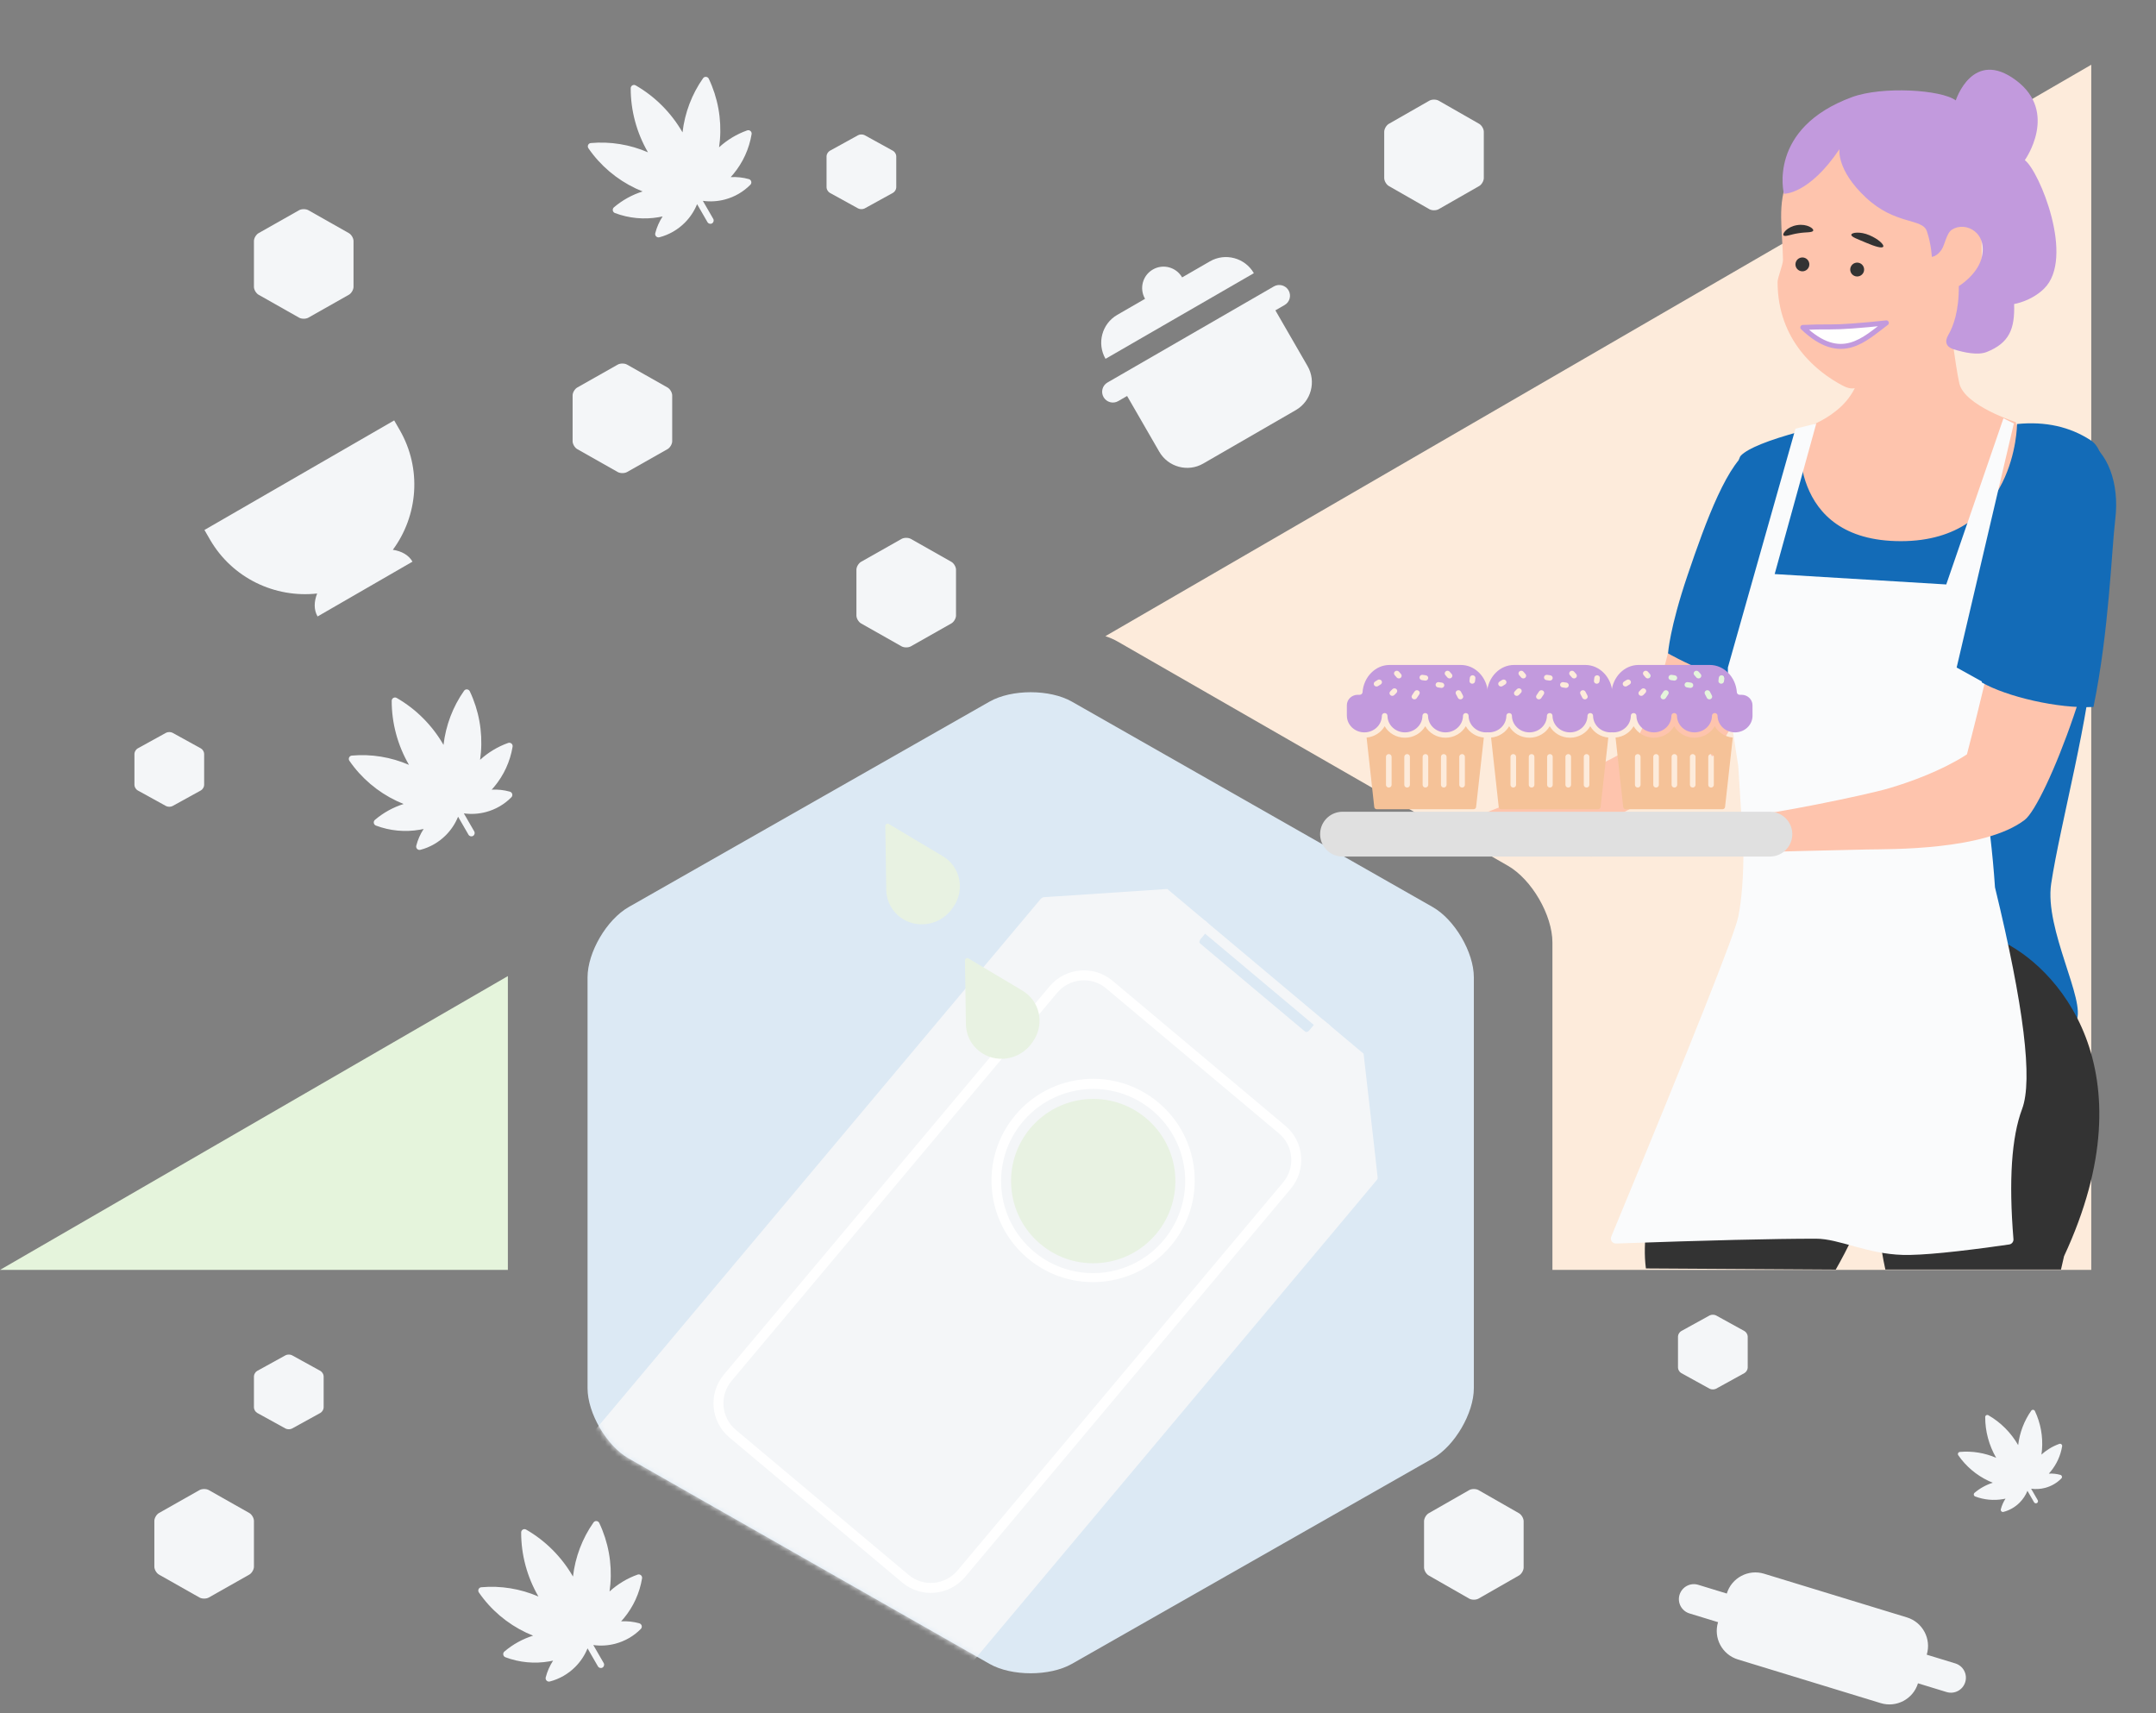 <?xml version="1.0" encoding="UTF-8"?>
<svg width="433px" height="344px" viewBox="0 0 433 344" version="1.1" xmlns="http://www.w3.org/2000/svg" xmlns:xlink="http://www.w3.org/1999/xlink">
    <rect x="0" y="0" width="433" height="344" fill="#808080" stroke="none"/>
    <!-- Generator: Sketch 55.1 (78136) - https://sketchapp.com -->
    <title>Artboard</title>
    <desc>Created with Sketch.</desc>
    <defs>
        <path d="M97.269,1.889 L169.731,43.135 C174.154,45.652 178,52.214 178,57.254 L178,115.317 L178,139.746 C178,144.78 174.159,151.345 169.731,153.865 L97.269,195.111 C92.846,197.628 85.159,197.631 80.731,195.111 L8.269,153.865 C3.846,151.348 3.41770987e-13,144.786 3.41770987e-13,139.746 L3.41770987e-13,115.317 L3.41770987e-13,57.254 C3.41770987e-13,52.22 3.841,45.655 8.269,43.135 L80.731,1.889 C85.154,-0.628 92.841,-0.631 97.269,1.889 Z" id="path-1"></path>
    </defs>
    <g id="Artboard" stroke="none" stroke-width="1" fill="none" fill-rule="evenodd">
        <g id="Group-3" transform="translate(0, 9)">
            <g id="Group" transform="translate(118, 130)">
                <mask id="mask-2" fill="white">
                    <use xlink:href="#path-1"></use>
                </mask>
                <use id="Shape-Copy-3" fill="#DCE9F4" xlink:href="#path-1"></use>
                <g id="Group-16-Copy" mask="url(#mask-2)">
                    <g transform="translate(70, 135) rotate(-50) translate(-70, -135) translate(-33, 91)">
                        <g id="tray_bad-copy">
                            <g id="tray-copy-2" transform="translate(103, 44) rotate(-270) translate(-103, -44) translate(59, -59)">
                                <g id="Group-2" transform="translate(0, 0)">
                                    <path d="M88,46.615 L88,196.76 C88,201.311 84.33,205 79.803,205 L72.958,205 C72.488,205 72.318,204.951 72.146,204.858 C71.974,204.766 71.84,204.631 71.748,204.458 C71.656,204.285 71.607,204.114 71.607,203.642 L71.607,201.114 C71.491,200.62 71.423,200.552 71.337,200.506 C71.252,200.46 71.166,200.435 70.931,200.435 L16.972,200.435 C16.681,200.435 16.445,200.672 16.445,200.965 C16.445,200.965 16.447,201.956 16.45,203.939 C16.451,204.524 15.98,205 15.398,205 C15.398,205 13.007,205 8.226,205 C3.683,205 3.97903932e-13,201.298 3.97903932e-13,196.731 L3.97903932e-13,17.786 C0.111,17.351 0.142,17.313 0.242,17.217 L18.191,0 L28.427,0 C28.897,0 29.067,0.049 29.239,0.142 C29.41,0.234 29.545,0.369 29.637,0.542 C29.729,0.715 29.778,0.886 29.778,1.358 L29.778,3.471 C29.894,3.965 29.961,4.033 30.047,4.079 C30.133,4.125 30.218,4.15 30.453,4.15 L57.606,4.15 C57.841,4.15 57.926,4.125 58.012,4.079 C58.257,3.792 58.281,3.707 58.281,3.471 L58.281,1.358 C58.281,0.886 58.33,0.715 58.422,0.542 C58.514,0.369 58.649,0.234 58.82,0.142 C58.992,0.049 59.162,0 59.632,0 L69.652,0 C81.592,11.313 87.627,17.046 87.755,17.197 C87.948,17.423 87.969,17.471 87.982,17.525 C87.99,17.561 87.996,21.607 88,29.664 L88,46.615 Z" id="Rectangle" fill="#F4F6F8"></path>
                                    <path d="M14.5,204.5 L73.5,204.5" id="Line-19" stroke="#C6C6C6" stroke-width="2" stroke-linecap="square"></path>
                                    <path d="M29,1 L60,1" id="Line-19-Copy" stroke="#F4F6F8" stroke-width="2" stroke-linecap="square"></path>
                                    <path d="M74.88,131.899 L74.88,30.194 C74.88,25.771 71.316,22.189 66.922,22.189 L21.605,22.189 C17.211,22.189 13.647,25.771 13.647,30.194 L13.647,131.899 C13.647,136.322 17.211,139.904 21.605,139.904 L66.922,139.904 C71.316,139.904 74.88,136.322 74.88,131.899 Z" id="Rectangle-13" stroke="#FFFFFF" stroke-width="2" fill="#F4F6F8"></path>
                                </g>
                                <path d="M44.48,73 C54.685,73 62.96,64.718 62.96,54.5 C62.96,44.282 54.685,36 44.48,36 C34.275,36 26,44.282 26,54.5 C26,64.718 34.275,73 44.48,73 Z M44.4,74.84 C33.133,74.84 24,65.698 24,54.42 C24,43.142 33.133,34 44.4,34 C55.667,34 64.8,43.142 64.8,54.42 C64.8,65.698 55.667,74.84 44.4,74.84 Z" id="Oval-7" fill="#FFFFFF" fill-rule="nonzero"></path>
                                <path d="M44.5,71 C53.612,71 61,63.613 61,54.5 C61,45.387 53.612,38 44.5,38 C35.388,38 28,45.387 28,54.5 C28,63.613 35.388,71 44.5,71 Z" id="Oval-7" fill="#E8F2E2" fill-rule="nonzero"></path>
                            </g>
                        </g>
                        <g id="ic_home" transform="translate(28.5, 44) rotate(-270) translate(-28.5, -44) translate(11.5, 29.5)">
                            <path d="M11.354,13.904 L11.354,18.875 C11.354,19.139 11.391,19.376 11.467,19.585 C11.542,19.794 11.669,19.959 11.849,20.08 C12.028,20.201 12.291,20.262 12.639,20.262 C12.905,20.262 13.137,20.223 13.334,20.146 C13.53,20.069 13.721,19.992 13.907,19.915 C14.115,19.827 14.295,19.791 14.445,19.808 C14.596,19.824 14.682,19.926 14.706,20.113 C14.74,20.29 14.691,20.455 14.558,20.609 C14.425,20.763 14.245,20.895 14.02,21.005 C13.794,21.115 13.533,21.203 13.238,21.269 C12.943,21.335 12.65,21.368 12.361,21.368 C12.014,21.368 11.698,21.333 11.414,21.261 C11.131,21.19 10.885,21.066 10.676,20.89 C10.468,20.713 10.306,20.482 10.19,20.196 C10.074,19.91 10.016,19.557 10.016,19.139 L10.016,13.904 L9.235,13.904 C8.968,13.904 8.801,13.852 8.731,13.747 C8.662,13.643 8.627,13.492 8.627,13.293 C8.627,13.04 8.688,12.878 8.809,12.806 C8.931,12.735 9.096,12.699 9.304,12.699 L10.016,12.699 L10.016,11.741 C10.016,11.411 10.048,11.152 10.112,10.965 C10.176,10.778 10.375,10.684 10.711,10.684 C11,10.684 11.18,10.737 11.249,10.841 C11.319,10.946 11.354,11.114 11.354,11.345 L11.354,12.699 L13.507,12.699 C13.878,12.699 14.147,12.732 14.315,12.798 C14.483,12.864 14.572,13.024 14.584,13.277 C14.584,13.53 14.494,13.698 14.315,13.78 C14.135,13.863 13.855,13.904 13.473,13.904 L11.354,13.904 Z" id="Type-something-Copy-18" fill="#C6C6C6"></path>
                            <path d="M10.688,4.85 C11.214,4.552 12.129,4.552 12.655,4.85 L21.274,9.73 C21.8,10.028 22.257,10.804 22.257,11.401 L22.257,21.161 C22.257,21.756 21.8,22.533 21.274,22.831 L12.655,27.711 C12.129,28.009 11.215,28.01 10.688,27.711 L2.069,22.831 C1.543,22.534 1.086,21.757 1.086,21.161 L1.086,11.401 C1.086,10.805 1.543,10.028 2.069,9.73 L10.688,4.85 L10.688,4.85 Z M10.145,3.928 L1.526,8.808 C0.664,9.296 0,10.425 0,11.401 L1.02880853e-14,21.161 C1.02880853e-14,22.138 0.665,23.266 1.526,23.754 L10.145,28.634 C11.008,29.122 12.336,29.122 13.198,28.634 L21.817,23.754 C22.68,23.265 23.343,22.137 23.343,21.161 L23.343,11.401 C23.343,10.424 22.679,9.296 21.817,8.808 L13.198,3.928 C12.335,3.439 11.007,3.44 10.145,3.928 L10.145,3.928 Z" id="Shape-Copy" stroke="#C6C6C6" stroke-width="0.5" fill="#C6C6C6" fill-rule="nonzero"></path>
                            <path d="M25.747,0.85 C26.09,0.654 26.686,0.654 27.029,0.85 L32.65,4.071 C32.993,4.268 33.292,4.78 33.292,5.174 L33.292,11.616 C33.292,12.009 32.994,12.521 32.65,12.718 L27.029,15.939 C26.686,16.136 26.09,16.136 25.747,15.939 L20.126,12.718 C19.783,12.522 19.484,12.009 19.484,11.616 L19.484,5.174 C19.484,4.781 19.782,4.268 20.126,4.071 L25.747,0.85 L25.747,0.85 Z M25.393,0.242 L19.772,3.463 C19.209,3.785 18.776,4.53 18.776,5.174 L18.776,11.616 C18.776,12.26 19.21,13.005 19.772,13.327 L25.393,16.548 C25.955,16.87 26.821,16.87 27.384,16.548 L33.004,13.327 C33.567,13.005 34,12.26 34,11.616 L34,5.174 C34,4.529 33.567,3.785 33.004,3.463 L27.384,0.242 C26.821,-0.081 25.955,-0.08 25.393,0.242 L25.393,0.242 Z" id="Shape-Copy-12" stroke="#C6C6C6" stroke-width="0.5" fill="#C6C6C6" fill-rule="nonzero"></path>
                        </g>
                    </g>
                </g>
            </g>
            <polyline id="Path-10" fill="#E5F4DC" points="102 246 102 187 0 246"></polyline>
            <path d="M311.781,246 L311.781,180.256 C311.781,174.755 307.622,167.593 302.839,164.846 L224.476,119.831 C223.727,119.401 222.893,119.038 222,118.743 L420,4 L420,246 L311.781,246 Z" id="Combined-Shape" fill="#FDEBDB"></path>
            <g id="Group-40" transform="translate(355.5, 135) scale(-1, 1) translate(-355.5, -135) translate(269, 5)">
                <path d="M37.167,70.755 C37.167,70.755 47.459,67.485 48.497,62.988 C49.338,59.34 50.681,48 50.681,48 L68.636,48 C68.636,48 67.951,58.132 68.636,61.413 C70.346,69.571 80.546,72.256 80.546,72.256 L82,97.742 L55.538,120 L30,94.263 L37.167,70.755 Z" id="Fill-20" fill="#FEC4AD"></path>
                <path d="M65.437,63.412 C69.244,63.412 69.445,64.735 71.958,63.412 C77.044,60.735 85,54.459 85,42.596 C85,41.795 83.903,39.088 83.913,38.214 C83.981,32.293 85.197,26.838 82.826,21.78 C77.808,11.072 67.099,5 59.633,5 C48.121,5 44,18.843 44,36.567 C44,54.292 53.925,63.412 65.437,63.412 Z" id="Oval" fill="#FEC4AD"></path>
                <path d="M72.572,15.952 C72.572,15.952 73.236,20.097 67.255,25.682 C61.275,31.263 55.908,29.753 55.009,32.449 C54.107,35.145 54.025,37.57 54.025,37.57 C54.025,37.57 53.022,37.557 52.051,36.11 C51.411,35.156 51.085,32.834 49.997,32.123 C47.268,30.338 42.573,32.731 44.081,37.984 C45.017,41.262 48.602,43.455 48.602,43.455 C48.565,48.467 49.705,51.539 50.718,53.273 C51.518,54.641 51.128,55.674 49.612,56.149 C47.56,56.792 44.763,57.395 42.966,56.669 C38.471,54.853 37.329,52.07 37.495,47.047 C37.495,47.047 34.107,46.533 31.482,43.961 C25.216,37.818 32.442,20.318 35.345,18.157 C35.345,18.157 28.495,8.572 37.102,2.131 C45.838,-4.399 49.213,6.161 49.213,6.161 C52.107,3.997 64.001,3.27 70.059,5.502 C87.123,11.788 83.724,24.912 83.724,24.912 C83.724,24.912 78.723,25.104 72.572,15.952 Z" id="Fill-38" fill="#C29ADD"></path>
                <g id="Group-37" transform="translate(62, 28)">
                    <path d="M12.02,22.603 C9.948,23.378 6.342,24.403 1.202,25.68 C6.402,27.208 12.535,30.397 17.283,20.799 C15.422,21.385 13.668,21.986 12.02,22.603 Z" id="Fill-2783" stroke="#C29ADD" fill="#FFFFFE" stroke-linecap="round" stroke-linejoin="round" transform="translate(9.242, 24.118) rotate(20) translate(-9.242, -24.118) "></path>
                    <g id="Group-38" transform="translate(11.521, 7.986) rotate(5) translate(-11.521, -7.986) translate(1.021, 0.986)" fill="#333333">
                        <path d="M18.143,8.462 C18.73,8.959 18.804,9.838 18.305,10.424 C17.807,11.011 16.927,11.086 16.34,10.589 C15.753,10.092 15.679,9.213 16.178,8.627 C16.676,8.04 17.556,7.965 18.143,8.462" id="Fill-2787" transform="translate(17.242, 9.525) rotate(20) translate(-17.242, -9.525) "></path>
                        <path d="M7.275,10.455 C7.861,10.952 7.933,11.831 7.435,12.417 C6.936,13.003 6.056,13.076 5.469,12.582 C4.883,12.085 4.811,11.206 5.309,10.617 C5.808,10.031 6.686,9.958 7.275,10.455" id="Fill-2788" transform="translate(6.372, 11.517) rotate(20) translate(-6.372, -11.517) "></path>
                        <path d="M20.538,2.369 C20.398,2.814 19.092,2.8 17.655,3.236 C16.207,3.626 15.107,4.333 14.751,4.028 C14.383,3.771 15.238,2.209 17.202,1.651 C19.163,1.083 20.714,1.956 20.538,2.369" id="Fill-2789" transform="translate(17.61, 2.783) rotate(20) translate(-17.61, -2.783) "></path>
                        <path d="M1.461,8.35 C1.113,8.09 1.662,6.594 3.001,5.102 C4.354,3.573 6.086,3.063 6.266,3.488 C6.461,3.903 5.406,4.872 4.217,6.215 C3.013,7.554 1.841,8.635 1.461,8.35" id="Fill-2790" transform="translate(3.824, 5.87) rotate(20) translate(-3.824, -5.87) "></path>
                    </g>
                </g>
                <path d="M100.012,197.485 C105.375,202.516 118.212,210.031 123.421,219.266 L93.111,242.393 C85.665,239.201 64.111,228.682 56.554,211.075 L47.358,189.646 L67.064,181.786 L100.012,197.485 Z" id="Fill-23" fill="#333333" transform="translate(85.389, 212.09) rotate(37) translate(-85.389, -212.09) "></path>
                <path d="M106.973,117 C108.349,122.781 110.991,129.965 113.009,133.995 C113.23,134.437 103.489,136.085 103.718,136.486 C103.951,136.893 114.609,136.209 115.664,136.858 C117.117,137.75 119.259,138.842 121.845,140.051 C123.4,140.778 121.427,146.518 123.25,147.312 C125.196,148.16 130.954,144.065 133.08,144.947 C147.264,150.833 164,157 164,157 L135.97,157 C135.97,157 125.317,154.34 114.569,148.394 C113.862,148.003 115.765,137.949 114.569,137.569 C110.911,136.405 100.587,138.11 99.378,136.486 C97.981,134.61 98.899,139.376 97.579,137.326 C91.707,128.209 87,118.529 87,118.529 L106.973,117 Z" id="Fill-25" fill="#FEC4AD"></path>
                <path d="M89.963,76 C94.883,78.21 99.428,90.762 103.061,101.458 C106.694,112.153 107,117.201 107,117.201 C107,117.201 94.287,124.541 87.544,122.705 C87.544,122.705 81.139,99.473 85.55,87.736 L89.963,76 Z" id="Fill-26" fill="#136BB7"></path>
                <path d="M93.782,176.644 C90.834,173.697 91.198,140.73 93.362,132.575 C95.532,124.417 95.397,114.967 93.83,110.759 C92.264,106.55 94.542,79.636 92.354,77.461 C90.895,76.011 86.933,74.406 80.466,72.647 C80.466,72.647 83.395,94.667 60.245,94.667 C37.004,94.667 36.906,71.145 36.906,71.145 C31.243,70.579 26.306,71.672 22.094,74.422 C15.776,78.549 21.001,103.1 21.551,116.113 C22.102,129.123 28.283,151.663 30.053,163.454 C31.429,172.63 23,187 25,191 C27,195 51.855,179.225 64.95,179.678 C79.111,179.109 95.105,177.966 93.782,176.644 Z" id="Fill-27" fill="#136BB7"></path>
                <path d="M55.269,241.157 C56.4,241.617 57.248,241.962 57.813,242.193 L78.046,213.299 C71.526,206.159 61.953,199.826 54.815,188.263 C54.815,188.263 37.865,181.134 26.983,184.931 C16.095,188.724 10.779,193.751 10.779,193.751 C8.185,206.36 14.389,233.917 55.269,241.157 Z" id="Fill-37" fill="#333333" transform="translate(44.158, 213.005) rotate(55) translate(-44.158, -213.005) "></path>
                <path d="M37.548,71.043 C45.206,103.708 49.035,120.04 49.035,120.04 C49.035,120.04 45.902,121.778 39.637,125.253 L43.814,142.975 C42.623,150.285 41.797,157.354 41.336,164.181 C35.528,188.06 33.713,202.895 35.891,208.684 C38.013,214.324 38.592,223.037 37.628,234.822 L37.628,234.822 C37.585,235.349 37.959,235.818 38.482,235.894 C48.918,237.394 56.04,238.092 59.848,237.99 C67.041,237.797 72.651,234.734 77.271,234.734 C85.724,234.734 99.115,235.057 117.445,235.703 L117.445,235.703 C117.997,235.723 118.46,235.291 118.48,234.739 C118.485,234.596 118.459,234.454 118.404,234.321 C102.085,194.928 93.582,173.514 92.894,170.081 C92.198,166.606 91.849,162.088 91.849,156.528 L92.894,139.848 L94.982,126.295 L94.982,120.04 L81.407,72.085 L77.23,71.043 L85.584,101.275 L51.124,103.36 L39.637,70 L37.548,71.043 Z" id="Path-12" fill="#FAFBFC"></path>
                <path d="M114.381,154.324 C110.183,153.82 106.156,149.847 89.906,149.648 C86.987,149.613 67.685,145.799 62.463,144.239 C52.207,141.179 46.971,137.468 46.971,137.468 C46.971,137.468 41.015,114.981 38.743,100.715 C32.137,99.98 25.549,99.123 19.003,98 C18.767,115.814 31.228,147.487 35.376,150.646 C43.452,156.8 62.424,156.493 66.98,156.577 C77.535,156.771 122.515,158 122.515,158 C122.515,158 125.982,155.72 114.381,154.324" id="Fill-30" fill="#FEC4AD"></path>
                <path d="M86.544,153.5 L172.376,153.5" id="Line-22" stroke="#E0E0E0" stroke-width="9" stroke-linecap="round" stroke-linejoin="round"></path>
                <g id="noun_Cupcake_1845787" transform="translate(140, 119)" fill-rule="nonzero">
                    <path d="M0.038,8.595 C0.044,7.447 1.028,6.513 2.231,6.513 L2.619,6.513 C2.915,6.513 3.16,6.294 3.179,6.013 C3.395,2.936 5.775,0.526 8.596,0.526 L22.939,0.526 C25.76,0.526 28.14,2.936 28.356,6.013 C28.376,6.294 28.62,6.513 28.916,6.513 L29.31,6.513 C30.519,6.513 31.504,7.452 31.504,8.606 L31.504,10.63 C31.498,10.66 31.496,10.69 31.496,10.721 C31.496,12.563 29.92,14.062 27.984,14.062 C26.047,14.062 24.472,12.563 24.472,10.721 C24.472,10.425 24.22,10.185 23.91,10.185 C23.6,10.185 23.349,10.425 23.349,10.721 C23.349,12.563 21.774,14.062 19.837,14.062 C17.9,14.062 16.325,12.563 16.325,10.721 C16.325,10.425 16.074,10.185 15.764,10.185 C15.454,10.185 15.202,10.425 15.202,10.721 C15.202,12.563 13.627,14.062 11.69,14.062 C9.754,14.062 8.178,12.563 8.178,10.721 C8.178,10.425 7.927,10.185 7.617,10.185 C7.307,10.185 7.055,10.425 7.055,10.721 C7.055,12.563 5.48,14.062 3.544,14.062 C1.607,14.062 0.032,12.563 0.032,10.722 L0.038,8.595 Z M21.058,3.232 C21.218,3.232 21.378,3.167 21.489,3.04 L21.905,2.565 C22.103,2.338 22.072,2 21.834,1.811 C21.596,1.621 21.242,1.651 21.043,1.878 L20.627,2.353 C20.428,2.58 20.46,2.918 20.698,3.108 C20.803,3.192 20.931,3.232 21.058,3.232 Z M10.874,3.232 C11.035,3.232 11.194,3.167 11.305,3.04 L11.721,2.565 C11.92,2.339 11.888,2.001 11.65,1.811 C11.413,1.621 11.058,1.651 10.86,1.878 L10.444,2.353 C10.245,2.58 10.277,2.918 10.515,3.108 C10.62,3.192 10.747,3.232 10.874,3.232 Z M16.956,6.418 L17.467,7.181 C17.575,7.341 17.756,7.428 17.941,7.428 C18.044,7.428 18.149,7.401 18.243,7.344 C18.504,7.184 18.58,6.853 18.413,6.604 L17.902,5.841 C17.735,5.591 17.386,5.518 17.127,5.678 C16.865,5.838 16.789,6.169 16.956,6.418 Z M6.32,4.293 C6.341,4.293 6.363,4.291 6.384,4.289 C6.692,4.255 6.913,3.99 6.878,3.696 L6.803,3.071 C6.768,2.777 6.485,2.564 6.182,2.599 C5.874,2.633 5.653,2.899 5.688,3.192 L5.763,3.817 C5.796,4.091 6.038,4.293 6.32,4.293 Z M24.704,4.431 L25.234,4.763 C25.329,4.822 25.436,4.85 25.541,4.85 C25.724,4.85 25.903,4.765 26.011,4.609 C26.181,4.362 26.109,4.029 25.85,3.867 L25.32,3.535 C25.062,3.374 24.714,3.442 24.543,3.689 C24.373,3.936 24.445,4.268 24.704,4.431 Z M15.724,3.667 C15.752,3.667 15.781,3.665 15.81,3.661 L16.436,3.57 C16.743,3.525 16.953,3.251 16.906,2.959 C16.859,2.667 16.57,2.466 16.266,2.511 L15.64,2.602 C15.333,2.647 15.123,2.92 15.17,3.213 C15.212,3.478 15.451,3.667 15.724,3.667 Z M21.565,5.362 C21.338,5.563 21.325,5.902 21.536,6.119 L21.967,6.562 C22.077,6.676 22.228,6.734 22.378,6.734 C22.515,6.734 22.652,6.686 22.76,6.59 C22.987,6.389 23.001,6.05 22.789,5.833 L22.359,5.39 C22.148,5.173 21.792,5.161 21.565,5.362 Z M12.495,5.134 C12.523,5.134 12.552,5.132 12.581,5.128 L13.207,5.036 C13.513,4.991 13.724,4.718 13.677,4.426 C13.63,4.133 13.34,3.933 13.037,3.977 L12.411,4.069 C12.104,4.114 11.894,4.387 11.941,4.679 C11.983,4.944 12.222,5.134 12.495,5.134 Z M8.444,7.374 C8.525,7.412 8.61,7.43 8.695,7.43 C8.901,7.43 9.099,7.322 9.198,7.134 L9.599,6.369 C9.737,6.105 9.625,5.783 9.348,5.65 C9.071,5.519 8.733,5.625 8.594,5.89 L8.193,6.655 C8.055,6.919 8.167,7.241 8.444,7.374 Z" id="Combined-Shape" fill="#C29ADD"></path>
                    <path d="M25.506,29.494 L6.046,29.494 C5.791,29.494 5.577,29.303 5.549,29.05 L3.995,15.104 C5.558,14.959 6.899,14.079 7.617,12.825 C8.403,14.199 9.934,15.134 11.69,15.134 C13.446,15.134 14.978,14.199 15.764,12.825 C16.55,14.199 18.081,15.134 19.837,15.134 C21.593,15.134 23.124,14.199 23.91,12.825 C24.629,14.081 25.974,14.962 27.541,15.105 L26.003,29.049 C25.975,29.303 25.761,29.494 25.506,29.494 Z M23.083,18.424 C22.772,18.424 22.521,18.663 22.521,18.959 L22.521,24.608 C22.521,24.903 22.772,25.143 23.083,25.143 C23.393,25.143 23.644,24.903 23.644,24.608 L23.644,18.959 C23.644,18.663 23.393,18.424 23.083,18.424 Z M19.402,18.424 C19.092,18.424 18.841,18.663 18.841,18.959 L18.841,24.608 C18.841,24.903 19.092,25.143 19.402,25.143 C19.712,25.143 19.964,24.903 19.964,24.608 L19.964,18.959 C19.964,18.663 19.712,18.424 19.402,18.424 Z M15.722,18.424 C15.412,18.424 15.161,18.663 15.161,18.959 L15.161,24.608 C15.161,24.903 15.412,25.143 15.722,25.143 C16.032,25.143 16.284,24.903 16.284,24.608 L16.284,18.959 C16.284,18.663 16.032,18.424 15.722,18.424 Z M12.042,18.424 C11.732,18.424 11.481,18.663 11.481,18.959 L11.481,24.608 C11.481,24.903 11.732,25.143 12.042,25.143 C12.352,25.143 12.604,24.903 12.604,24.608 L12.604,18.959 C12.604,18.663 12.352,18.424 12.042,18.424 Z M8.362,18.424 C8.052,18.424 7.801,18.663 7.801,18.959 L7.801,24.608 C7.801,24.903 8.052,25.143 8.362,25.143 C8.672,25.143 8.924,24.903 8.924,24.608 L8.924,18.959 C8.924,18.663 8.672,18.424 8.362,18.424 Z" id="Combined-Shape" fill="#F5C298"></path>
                </g>
                <g id="noun_Cupcake_1845787-Copy" transform="translate(115, 119)" fill-rule="nonzero">
                    <path d="M0.038,8.595 C0.044,7.447 1.028,6.513 2.231,6.513 L2.619,6.513 C2.915,6.513 3.16,6.294 3.179,6.013 C3.395,2.936 5.775,0.526 8.596,0.526 L22.939,0.526 C25.76,0.526 28.14,2.936 28.356,6.013 C28.376,6.294 28.62,6.513 28.916,6.513 L29.31,6.513 C30.519,6.513 31.504,7.452 31.504,8.606 L31.504,10.63 C31.498,10.66 31.496,10.69 31.496,10.721 C31.496,12.563 29.92,14.062 27.984,14.062 C26.047,14.062 24.472,12.563 24.472,10.721 C24.472,10.425 24.22,10.185 23.91,10.185 C23.6,10.185 23.349,10.425 23.349,10.721 C23.349,12.563 21.774,14.062 19.837,14.062 C17.9,14.062 16.325,12.563 16.325,10.721 C16.325,10.425 16.074,10.185 15.764,10.185 C15.454,10.185 15.202,10.425 15.202,10.721 C15.202,12.563 13.627,14.062 11.69,14.062 C9.754,14.062 8.178,12.563 8.178,10.721 C8.178,10.425 7.927,10.185 7.617,10.185 C7.307,10.185 7.055,10.425 7.055,10.721 C7.055,12.563 5.48,14.062 3.544,14.062 C1.607,14.062 0.032,12.563 0.032,10.722 L0.038,8.595 Z M21.058,3.232 C21.218,3.232 21.378,3.167 21.489,3.04 L21.905,2.565 C22.103,2.338 22.072,2 21.834,1.811 C21.596,1.621 21.242,1.651 21.043,1.878 L20.627,2.353 C20.428,2.58 20.46,2.918 20.698,3.108 C20.803,3.192 20.931,3.232 21.058,3.232 Z M10.874,3.232 C11.035,3.232 11.194,3.167 11.305,3.04 L11.721,2.565 C11.92,2.339 11.888,2.001 11.65,1.811 C11.413,1.621 11.058,1.651 10.86,1.878 L10.444,2.353 C10.245,2.58 10.277,2.918 10.515,3.108 C10.62,3.192 10.747,3.232 10.874,3.232 Z M16.956,6.418 L17.467,7.181 C17.575,7.341 17.756,7.428 17.941,7.428 C18.044,7.428 18.149,7.401 18.243,7.344 C18.504,7.184 18.58,6.853 18.413,6.604 L17.902,5.841 C17.735,5.591 17.386,5.518 17.127,5.678 C16.865,5.838 16.789,6.169 16.956,6.418 Z M6.32,4.293 C6.341,4.293 6.363,4.291 6.384,4.289 C6.692,4.255 6.913,3.99 6.878,3.696 L6.803,3.071 C6.768,2.777 6.485,2.564 6.182,2.599 C5.874,2.633 5.653,2.899 5.688,3.192 L5.763,3.817 C5.796,4.091 6.038,4.293 6.32,4.293 Z M24.704,4.431 L25.234,4.763 C25.329,4.822 25.436,4.85 25.541,4.85 C25.724,4.85 25.903,4.765 26.011,4.609 C26.181,4.362 26.109,4.029 25.85,3.867 L25.32,3.535 C25.062,3.374 24.714,3.442 24.543,3.689 C24.373,3.936 24.445,4.268 24.704,4.431 Z M15.724,3.667 C15.752,3.667 15.781,3.665 15.81,3.661 L16.436,3.57 C16.743,3.525 16.953,3.251 16.906,2.959 C16.859,2.667 16.57,2.466 16.266,2.511 L15.64,2.602 C15.333,2.647 15.123,2.92 15.17,3.213 C15.212,3.478 15.451,3.667 15.724,3.667 Z M21.565,5.362 C21.338,5.563 21.325,5.902 21.536,6.119 L21.967,6.562 C22.077,6.676 22.228,6.734 22.378,6.734 C22.515,6.734 22.652,6.686 22.76,6.59 C22.987,6.389 23.001,6.05 22.789,5.833 L22.359,5.39 C22.148,5.173 21.792,5.161 21.565,5.362 Z M12.495,5.134 C12.523,5.134 12.552,5.132 12.581,5.128 L13.207,5.036 C13.513,4.991 13.724,4.718 13.677,4.426 C13.63,4.133 13.34,3.933 13.037,3.977 L12.411,4.069 C12.104,4.114 11.894,4.387 11.941,4.679 C11.983,4.944 12.222,5.134 12.495,5.134 Z M8.444,7.374 C8.525,7.412 8.61,7.43 8.695,7.43 C8.901,7.43 9.099,7.322 9.198,7.134 L9.599,6.369 C9.737,6.105 9.625,5.783 9.348,5.65 C9.071,5.519 8.733,5.625 8.594,5.89 L8.193,6.655 C8.055,6.919 8.167,7.241 8.444,7.374 Z" id="Combined-Shape" fill="#C29ADD"></path>
                    <path d="M25.506,29.494 L6.046,29.494 C5.791,29.494 5.577,29.303 5.549,29.05 L3.995,15.104 C5.558,14.959 6.899,14.079 7.617,12.825 C8.403,14.199 9.934,15.134 11.69,15.134 C13.446,15.134 14.978,14.199 15.764,12.825 C16.55,14.199 18.081,15.134 19.837,15.134 C21.593,15.134 23.124,14.199 23.91,12.825 C24.629,14.081 25.974,14.962 27.541,15.105 L26.003,29.049 C25.975,29.303 25.761,29.494 25.506,29.494 Z M23.083,18.424 C22.772,18.424 22.521,18.663 22.521,18.959 L22.521,24.608 C22.521,24.903 22.772,25.143 23.083,25.143 C23.393,25.143 23.644,24.903 23.644,24.608 L23.644,18.959 C23.644,18.663 23.393,18.424 23.083,18.424 Z M19.402,18.424 C19.092,18.424 18.841,18.663 18.841,18.959 L18.841,24.608 C18.841,24.903 19.092,25.143 19.402,25.143 C19.712,25.143 19.964,24.903 19.964,24.608 L19.964,18.959 C19.964,18.663 19.712,18.424 19.402,18.424 Z M15.722,18.424 C15.412,18.424 15.161,18.663 15.161,18.959 L15.161,24.608 C15.161,24.903 15.412,25.143 15.722,25.143 C16.032,25.143 16.284,24.903 16.284,24.608 L16.284,18.959 C16.284,18.663 16.032,18.424 15.722,18.424 Z M12.042,18.424 C11.732,18.424 11.481,18.663 11.481,18.959 L11.481,24.608 C11.481,24.903 11.732,25.143 12.042,25.143 C12.352,25.143 12.604,24.903 12.604,24.608 L12.604,18.959 C12.604,18.663 12.352,18.424 12.042,18.424 Z M8.362,18.424 C8.052,18.424 7.801,18.663 7.801,18.959 L7.801,24.608 C7.801,24.903 8.052,25.143 8.362,25.143 C8.672,25.143 8.924,24.903 8.924,24.608 L8.924,18.959 C8.924,18.663 8.672,18.424 8.362,18.424 Z" id="Combined-Shape" fill="#F5C298"></path>
                </g>
                <g id="noun_Cupcake_1845787-Copy-2" transform="translate(90, 119)">
                    <path d="M6.621,2.143 C7.111,1.429 8.582,1.071 11.034,1.071 C13.487,1.071 16.797,1.429 20.966,2.143 L20.966,9.643 L6.621,9.643 C5.885,7.5 5.517,5.714 5.517,4.286 C5.517,2.857 5.885,2.143 6.621,2.143 Z" id="Rectangle" fill="#E5F4DC"></path>
                    <path d="M0.038,8.595 C0.044,7.447 1.028,6.513 2.231,6.513 L2.619,6.513 C2.915,6.513 3.16,6.294 3.179,6.013 C3.395,2.936 5.775,0.526 8.596,0.526 L22.939,0.526 C25.76,0.526 28.14,2.936 28.356,6.013 C28.376,6.294 28.62,6.513 28.916,6.513 L29.31,6.513 C30.519,6.513 31.504,7.452 31.504,8.606 L31.504,10.63 C31.498,10.66 31.496,10.69 31.496,10.721 C31.496,12.563 29.92,14.062 27.984,14.062 C26.047,14.062 24.472,12.563 24.472,10.721 C24.472,10.425 24.22,10.185 23.91,10.185 C23.6,10.185 23.349,10.425 23.349,10.721 C23.349,12.563 21.774,14.062 19.837,14.062 C17.9,14.062 16.325,12.563 16.325,10.721 C16.325,10.425 16.074,10.185 15.764,10.185 C15.454,10.185 15.202,10.425 15.202,10.721 C15.202,12.563 13.627,14.062 11.69,14.062 C9.754,14.062 8.178,12.563 8.178,10.721 C8.178,10.425 7.927,10.185 7.617,10.185 C7.307,10.185 7.055,10.425 7.055,10.721 C7.055,12.563 5.48,14.062 3.544,14.062 C1.607,14.062 0.032,12.563 0.032,10.722 L0.038,8.595 Z M21.058,3.232 C21.218,3.232 21.378,3.167 21.489,3.04 L21.905,2.565 C22.103,2.338 22.072,2 21.834,1.811 C21.596,1.621 21.242,1.651 21.043,1.878 L20.627,2.353 C20.428,2.58 20.46,2.918 20.698,3.108 C20.803,3.192 20.931,3.232 21.058,3.232 Z M10.874,3.232 C11.035,3.232 11.194,3.167 11.305,3.04 L11.721,2.565 C11.92,2.339 11.888,2.001 11.65,1.811 C11.413,1.621 11.058,1.651 10.86,1.878 L10.444,2.353 C10.245,2.58 10.277,2.918 10.515,3.108 C10.62,3.192 10.747,3.232 10.874,3.232 Z M16.956,6.418 L17.467,7.181 C17.575,7.341 17.756,7.428 17.941,7.428 C18.044,7.428 18.149,7.401 18.243,7.344 C18.504,7.184 18.58,6.853 18.413,6.604 L17.902,5.841 C17.735,5.591 17.386,5.518 17.127,5.678 C16.865,5.838 16.789,6.169 16.956,6.418 Z M6.32,4.293 C6.341,4.293 6.363,4.291 6.384,4.289 C6.692,4.255 6.913,3.99 6.878,3.696 L6.803,3.071 C6.768,2.777 6.485,2.564 6.182,2.599 C5.874,2.633 5.653,2.899 5.688,3.192 L5.763,3.817 C5.796,4.091 6.038,4.293 6.32,4.293 Z M24.704,4.431 L25.234,4.763 C25.329,4.822 25.436,4.85 25.541,4.85 C25.724,4.85 25.903,4.765 26.011,4.609 C26.181,4.362 26.109,4.029 25.85,3.867 L25.32,3.535 C25.062,3.374 24.714,3.442 24.543,3.689 C24.373,3.936 24.445,4.268 24.704,4.431 Z M15.724,3.667 C15.752,3.667 15.781,3.665 15.81,3.661 L16.436,3.57 C16.743,3.525 16.953,3.251 16.906,2.959 C16.859,2.667 16.57,2.466 16.266,2.511 L15.64,2.602 C15.333,2.647 15.123,2.92 15.17,3.213 C15.212,3.478 15.451,3.667 15.724,3.667 Z M21.565,5.362 C21.338,5.563 21.325,5.902 21.536,6.119 L21.967,6.562 C22.077,6.676 22.228,6.734 22.378,6.734 C22.515,6.734 22.652,6.686 22.76,6.59 C22.987,6.389 23.001,6.05 22.789,5.833 L22.359,5.39 C22.148,5.173 21.792,5.161 21.565,5.362 Z M12.495,5.134 C12.523,5.134 12.552,5.132 12.581,5.128 L13.207,5.036 C13.513,4.991 13.724,4.718 13.677,4.426 C13.63,4.133 13.34,3.933 13.037,3.977 L12.411,4.069 C12.104,4.114 11.894,4.387 11.941,4.679 C11.983,4.944 12.222,5.134 12.495,5.134 Z M8.444,7.374 C8.525,7.412 8.61,7.43 8.695,7.43 C8.901,7.43 9.099,7.322 9.198,7.134 L9.599,6.369 C9.737,6.105 9.625,5.783 9.348,5.65 C9.071,5.519 8.733,5.625 8.594,5.89 L8.193,6.655 C8.055,6.919 8.167,7.241 8.444,7.374 Z" id="Combined-Shape" fill="#C29ADD" fill-rule="nonzero"></path>
                    <path d="M25.506,29.494 L6.046,29.494 C5.791,29.494 5.577,29.303 5.549,29.05 L3.995,15.104 C5.558,14.959 6.899,14.079 7.617,12.825 C8.403,14.199 9.934,15.134 11.69,15.134 C13.446,15.134 14.978,14.199 15.764,12.825 C16.55,14.199 18.081,15.134 19.837,15.134 C21.593,15.134 23.124,14.199 23.91,12.825 C24.629,14.081 25.974,14.962 27.541,15.105 L26.003,29.049 C25.975,29.303 25.761,29.494 25.506,29.494 Z M23.083,18.424 C22.772,18.424 22.521,18.663 22.521,18.959 L22.521,24.608 C22.521,24.903 22.772,25.143 23.083,25.143 C23.393,25.143 23.644,24.903 23.644,24.608 L23.644,18.959 C23.644,18.663 23.393,18.424 23.083,18.424 Z M19.402,18.424 C19.092,18.424 18.841,18.663 18.841,18.959 L18.841,24.608 C18.841,24.903 19.092,25.143 19.402,25.143 C19.712,25.143 19.964,24.903 19.964,24.608 L19.964,18.959 C19.964,18.663 19.712,18.424 19.402,18.424 Z M15.722,18.424 C15.412,18.424 15.161,18.663 15.161,18.959 L15.161,24.608 C15.161,24.903 15.412,25.143 15.722,25.143 C16.032,25.143 16.284,24.903 16.284,24.608 L16.284,18.959 C16.284,18.663 16.032,18.424 15.722,18.424 Z M12.042,18.424 C11.732,18.424 11.481,18.663 11.481,18.959 L11.481,24.608 C11.481,24.903 11.732,25.143 12.042,25.143 C12.352,25.143 12.604,24.903 12.604,24.608 L12.604,18.959 C12.604,18.663 12.352,18.424 12.042,18.424 Z M8.362,18.424 C8.052,18.424 7.801,18.663 7.801,18.959 L7.801,24.608 C7.801,24.903 8.052,25.143 8.362,25.143 C8.672,25.143 8.924,24.903 8.924,24.608 L8.924,18.959 C8.924,18.663 8.672,18.424 8.362,18.424 Z" id="Combined-Shape" fill="#F5C298" fill-rule="nonzero"></path>
                </g>
                <path d="M36.386,84.402 C27.541,65.393 15.392,75.521 17.176,90.23 C17.934,96.492 18.417,112.674 21.558,127.959 C28.622,128.35 39.098,125.872 44,123.028 C44,123.028 38.095,88.077 36.386,84.402 Z" id="Fill-31" fill="#136BB7"></path>
            </g>
            <path d="M182.929,99.211 L191.071,103.817 C191.568,104.098 192,104.831 192,105.394 L192,114.606 C192,115.168 191.568,115.902 191.071,116.183 L182.929,120.789 C182.432,121.07 181.568,121.07 181.071,120.789 L172.929,116.183 C172.432,115.902 172,115.169 172,114.606 L172,105.394 C172,104.832 172.432,104.098 172.929,103.817 L181.071,99.211 C181.568,98.93 182.432,98.93 182.929,99.211 Z" id="Shape-Copy-2" fill="#F4F6F8"></path>
            <path d="M41.929,290.211 L50.071,294.817 C50.568,295.098 51,295.831 51,296.394 L51,305.606 C51,306.168 50.568,306.902 50.071,307.183 L41.929,311.789 C41.432,312.07 40.568,312.07 40.071,311.789 L31.929,307.183 C31.432,306.902 31,306.169 31,305.606 L31,296.394 C31,295.832 31.432,295.098 31.929,294.817 L40.071,290.211 C40.568,289.93 41.432,289.93 41.929,290.211 Z" id="Shape-Copy-9" fill="#F4F6F8"></path>
            <path d="M125.929,64.211 L134.071,68.817 C134.568,69.098 135,69.831 135,70.394 L135,79.606 C135,80.168 134.568,80.902 134.071,81.183 L125.929,85.789 C125.432,86.07 124.568,86.07 124.071,85.789 L115.929,81.183 C115.432,80.902 115,80.169 115,79.606 L115,70.394 C115,69.832 115.432,69.098 115.929,68.817 L124.071,64.211 C124.568,63.93 125.432,63.93 125.929,64.211 Z" id="Shape-Copy-5" fill="#F4F6F8"></path>
            <path d="M173.65,18.144 L179.35,21.284 C179.697,21.476 180,21.976 180,22.359 L180,28.641 C180,29.024 179.698,29.524 179.35,29.716 L173.65,32.856 C173.303,33.048 172.698,33.048 172.35,32.856 L166.65,29.716 C166.303,29.524 166,29.024 166,28.641 L166,22.359 C166,21.976 166.302,21.476 166.65,21.284 L172.35,18.144 C172.697,17.952 173.302,17.952 173.65,18.144 Z" id="Shape-Copy-7" fill="#F4F6F8"></path>
            <path d="M34.65,138.144 L40.35,141.284 C40.697,141.476 41,141.976 41,142.359 L41,148.641 C41,149.024 40.698,149.524 40.35,149.716 L34.65,152.856 C34.303,153.048 33.698,153.048 33.35,152.856 L27.65,149.716 C27.303,149.524 27,149.024 27,148.641 L27,142.359 C27,141.976 27.302,141.476 27.65,141.284 L33.35,138.144 C33.697,137.952 34.302,137.952 34.65,138.144 Z" id="Shape-Copy-11" fill="#F4F6F8"></path>
            <path d="M58.65,263.144 L64.35,266.284 C64.697,266.476 65,266.976 65,267.359 L65,273.641 C65,274.024 64.698,274.524 64.35,274.716 L58.65,277.856 C58.303,278.048 57.698,278.048 57.35,277.856 L51.65,274.716 C51.303,274.524 51,274.024 51,273.641 L51,267.359 C51,266.976 51.302,266.476 51.65,266.284 L57.35,263.144 C57.697,262.952 58.302,262.952 58.65,263.144 Z" id="Shape-Copy-10" fill="#F4F6F8"></path>
            <path d="M296.929,290.213 L305.071,294.866 C305.568,295.15 306,295.89 306,296.458 L306,305.764 C306,306.332 305.568,307.072 305.071,307.356 L296.929,312.009 C296.432,312.293 295.568,312.293 295.071,312.009 L286.929,307.356 C286.432,307.073 286,306.332 286,305.764 L286,296.458 C286,295.891 286.432,295.15 286.929,294.866 L295.071,290.213 C295.568,289.929 296.432,289.929 296.929,290.213 Z" id="Shape-Copy-4" fill="#F4F6F8"></path>
            <path d="M288.929,11.213 L297.071,15.866 C297.568,16.15 298,16.89 298,17.458 L298,26.764 C298,27.332 297.568,28.072 297.071,28.356 L288.929,33.009 C288.432,33.293 287.568,33.293 287.071,33.009 L278.929,28.356 C278.432,28.073 278,27.332 278,26.764 L278,17.458 C278,16.891 278.432,16.15 278.929,15.866 L287.071,11.213 C287.568,10.929 288.432,10.929 288.929,11.213 Z" id="Shape-Copy-2" fill="#F4F6F8"></path>
            <g id="noun_Cooking-Pot_503561" transform="translate(241, 62) rotate(-30) translate(-241, -62) translate(219, 42)" fill="#F4F6F8" fill-rule="nonzero">
                <g id="Group" transform="translate(0.799, 0.554)">
                    <path d="M38.643,10.874 L38.643,10.874 C38.643,7.307 35.749,4.405 32.193,4.405 L25.743,4.405 L25.743,4.405 C25.743,2.019 23.822,0.092 21.443,0.092 C19.064,0.092 17.143,2.019 17.143,4.405 L17.143,4.405 L10.693,4.405 C7.136,4.405 4.243,7.307 4.243,10.874 L4.243,10.874 L38.643,10.874 Z" id="Path"></path>
                    <path d="M40.793,15.187 L2.207,15.187 C1.018,15.187 0.057,16.151 0.057,17.344 C0.057,18.536 1.018,19.5 2.207,19.5 L4.266,19.5 L4.266,32.427 C4.266,35.995 7.159,38.897 10.716,38.897 L32.204,38.897 C35.761,38.897 38.654,35.995 38.654,32.427 L38.654,19.5 L40.804,19.5 C41.994,19.5 42.954,18.536 42.954,17.344 C42.943,16.151 41.982,15.187 40.793,15.187 Z" id="Path"></path>
                </g>
            </g>
            <path d="M199.943,182.234 C199.863,182.09 199.708,182 199.54,182 C199.372,182 199.218,182.09 199.137,182.234 L192.899,193.406 C191.958,195.09 191.748,197.029 192.306,198.866 C192.863,200.705 194.122,202.221 195.851,203.135 C196.923,203.701 198.134,204 199.354,204 C200.512,204 201.668,203.728 202.699,203.215 L202.991,203.069 C204.772,202.182 206.078,200.667 206.668,198.805 C207.258,196.942 207.057,194.973 206.101,193.262 L199.943,182.234 Z" id="Path-Copy-2" fill="#E8F2E2" transform="translate(199.5, 193) rotate(-30) translate(-199.5, -193) "></path>
            <path d="M183.943,155.234 C183.863,155.09 183.708,155 183.54,155 C183.372,155 183.218,155.09 183.137,155.234 L176.899,166.406 C175.958,168.09 175.748,170.029 176.306,171.866 C176.863,173.705 178.122,175.221 179.851,176.135 C180.923,176.701 182.134,177 183.354,177 C184.512,177 185.668,176.728 186.699,176.215 L186.991,176.069 C188.772,175.182 190.078,173.667 190.668,171.805 C191.258,169.942 191.057,167.973 190.101,166.262 L183.943,155.234 Z" id="Path-Copy-3" fill="#E8F2E2" transform="translate(183.5, 166) rotate(-30) translate(-183.5, -166) "></path>
            <path d="M61.929,33.211 L70.071,37.817 C70.568,38.098 71,38.831 71,39.394 L71,48.606 C71,49.168 70.568,49.902 70.071,50.183 L61.929,54.789 C61.432,55.07 60.568,55.07 60.071,54.789 L51.929,50.183 C51.432,49.902 51,49.169 51,48.606 L51,39.394 C51,38.832 51.432,38.098 51.929,37.817 L60.071,33.211 C60.568,32.93 61.432,32.93 61.929,33.211 Z" id="Shape-Copy-6" fill="#F4F6F8"></path>
            <path d="M344.65,255.144 L350.35,258.284 C350.697,258.476 351,258.976 351,259.359 L351,265.641 C351,266.024 350.698,266.524 350.35,266.716 L344.65,269.856 C344.303,270.048 343.698,270.048 343.35,269.856 L337.65,266.716 C337.303,266.524 337,266.024 337,265.641 L337,259.359 C337,258.976 337.302,258.476 337.65,258.284 L343.35,255.144 C343.697,254.952 344.302,254.952 344.65,255.144 Z" id="Shape-Copy-8" fill="#F4F6F8"></path>
            <g id="noun_Rolling-Pin_503584" transform="translate(366, 320) rotate(47) translate(-366, -320) translate(335, 297)" fill="#F4F6F8" fill-rule="nonzero">
                <path d="M57.993,19.995 L51.994,19.995 C51.994,16.686 49.307,14 45.996,14 L16.004,14 C12.693,14 10.006,16.686 10.006,19.995 L4.007,19.995 C2.344,19.995 1,21.337 1,23 C1,24.663 2.344,26.005 4.007,26.005 L10.006,26.005 C10.006,29.314 12.693,32 16.004,32 L45.996,32 C49.307,32 51.994,29.314 51.994,26.005 L57.993,26.005 C59.656,26.005 61,24.663 61,23 C60.984,21.321 59.64,19.995 57.993,19.995 Z" id="Path" transform="translate(31, 23) scale(1, -1) rotate(210) translate(-31, -23) "></path>
            </g>
            <g id="drug" transform="translate(65, 123)" fill="#F4F6F8" fill-rule="nonzero">
                <path d="M37.96,25.792 C37.879,25.567 37.686,25.402 37.453,25.359 C35.272,24.956 33.03,24.999 30.866,25.476 C31.176,25.084 31.474,24.681 31.759,24.269 C34.169,20.789 35.621,16.728 35.958,12.525 C35.978,12.286 35.87,12.056 35.676,11.918 C35.482,11.781 35.231,11.758 35.016,11.858 C31.465,13.504 28.365,16.037 26.006,19.209 C26.006,19.195 26.007,19.182 26.007,19.168 C26.007,14.645 24.82,10.207 22.575,6.333 C22.456,6.127 22.237,6 22,6 C21.763,6 21.544,6.127 21.425,6.333 C19.18,10.207 17.994,14.645 17.994,19.168 C17.994,19.182 17.994,19.195 17.994,19.209 C15.635,16.037 12.535,13.505 8.984,11.858 C8.769,11.758 8.518,11.781 8.324,11.918 C8.13,12.056 8.022,12.287 8.042,12.525 C8.379,16.729 9.831,20.789 12.24,24.269 C12.526,24.681 12.824,25.084 13.134,25.477 C10.968,24.999 8.727,24.956 6.547,25.359 C6.314,25.402 6.121,25.567 6.04,25.792 C5.959,26.017 6.002,26.268 6.153,26.452 C8.05,28.766 10.539,30.536 13.35,31.57 C13.601,31.663 13.854,31.749 14.109,31.829 C13.012,32.385 12.008,33.119 11.144,34.004 C10.977,34.174 10.913,34.421 10.974,34.652 C11.035,34.883 11.213,35.064 11.441,35.127 C12.412,35.397 13.414,35.532 14.417,35.532 C15.404,35.532 16.393,35.401 17.356,35.141 C18.805,34.748 20.157,34.071 21.333,33.157 L21.333,37.326 C21.333,37.698 21.632,38 22,38 C22.368,38 22.667,37.698 22.667,37.326 L22.667,33.156 C23.842,34.07 25.194,34.747 26.643,35.14 C27.606,35.401 28.594,35.531 29.581,35.531 C30.584,35.531 31.586,35.396 32.558,35.127 C32.786,35.063 32.964,34.882 33.025,34.651 C33.086,34.42 33.022,34.173 32.856,34.003 C31.992,33.119 30.988,32.385 29.891,31.829 C30.146,31.749 30.399,31.663 30.65,31.57 C33.461,30.536 35.95,28.766 37.846,26.452 C37.998,26.268 38.041,26.017 37.96,25.792 Z" id="Shape" transform="translate(22, 22) rotate(-30) translate(-22, -22) "></path>
            </g>
            <g id="drug-copy-3" transform="translate(390, 270)" fill="#F4F6F8" fill-rule="nonzero">
                <path d="M24.156,16.413 C24.105,16.27 23.982,16.165 23.834,16.138 C22.446,15.881 21.019,15.909 19.642,16.212 C19.839,15.962 20.029,15.706 20.211,15.444 C21.744,13.23 22.668,10.645 22.883,7.97 C22.895,7.819 22.827,7.672 22.703,7.584 C22.58,7.497 22.42,7.482 22.283,7.546 C20.023,8.594 18.05,10.205 16.549,12.224 C16.549,12.215 16.55,12.206 16.55,12.198 C16.55,9.32 15.795,6.496 14.366,4.03 C14.29,3.899 14.151,3.818 14,3.818 C13.849,3.818 13.71,3.899 13.634,4.03 C12.205,6.496 11.45,9.32 11.45,12.198 C11.45,12.206 11.451,12.215 11.451,12.224 C9.95,10.205 7.977,8.594 5.717,7.546 C5.58,7.482 5.42,7.497 5.297,7.584 C5.173,7.672 5.105,7.819 5.117,7.971 C5.332,10.645 6.256,13.23 7.789,15.444 C7.971,15.706 8.161,15.963 8.358,16.213 C6.98,15.909 5.554,15.881 4.166,16.138 C4.018,16.165 3.895,16.27 3.844,16.413 C3.792,16.556 3.82,16.716 3.916,16.833 C5.123,18.306 6.706,19.432 8.495,20.09 C8.655,20.149 8.816,20.204 8.979,20.255 C8.28,20.609 7.641,21.076 7.091,21.639 C6.986,21.747 6.944,21.904 6.983,22.051 C7.022,22.198 7.136,22.313 7.281,22.354 C7.899,22.525 8.536,22.611 9.175,22.611 C9.803,22.611 10.432,22.528 11.045,22.362 C11.967,22.112 12.827,21.682 13.576,21.1 L13.576,23.753 C13.576,23.99 13.766,24.182 14,24.182 C14.234,24.182 14.424,23.99 14.424,23.753 L14.424,21.1 C15.172,21.681 16.032,22.112 16.954,22.362 C17.567,22.528 18.196,22.611 18.824,22.611 C19.463,22.611 20.1,22.525 20.719,22.353 C20.864,22.313 20.977,22.198 21.016,22.051 C21.055,21.904 21.014,21.747 20.908,21.638 C20.358,21.076 19.72,20.609 19.021,20.255 C19.184,20.204 19.345,20.149 19.504,20.09 C21.294,19.432 22.877,18.306 24.084,16.833 C24.18,16.716 24.208,16.556 24.156,16.413 Z" id="Shape" transform="translate(14, 14) rotate(-30) translate(-14, -14) "></path>
            </g>
            <g id="drug-copy-2" transform="translate(91, 290)" fill="#F4F6F8" fill-rule="nonzero">
                <path d="M37.96,25.792 C37.879,25.567 37.686,25.402 37.453,25.359 C35.272,24.956 33.03,24.999 30.866,25.476 C31.176,25.084 31.474,24.681 31.759,24.269 C34.169,20.789 35.621,16.728 35.958,12.525 C35.978,12.286 35.87,12.056 35.676,11.918 C35.482,11.781 35.231,11.758 35.016,11.858 C31.465,13.504 28.365,16.037 26.006,19.209 C26.006,19.195 26.007,19.182 26.007,19.168 C26.007,14.645 24.82,10.207 22.575,6.333 C22.456,6.127 22.237,6 22,6 C21.763,6 21.544,6.127 21.425,6.333 C19.18,10.207 17.994,14.645 17.994,19.168 C17.994,19.182 17.994,19.195 17.994,19.209 C15.635,16.037 12.535,13.505 8.984,11.858 C8.769,11.758 8.518,11.781 8.324,11.918 C8.13,12.056 8.022,12.287 8.042,12.525 C8.379,16.729 9.831,20.789 12.24,24.269 C12.526,24.681 12.824,25.084 13.134,25.477 C10.968,24.999 8.727,24.956 6.547,25.359 C6.314,25.402 6.121,25.567 6.04,25.792 C5.959,26.017 6.002,26.268 6.153,26.452 C8.05,28.766 10.539,30.536 13.35,31.57 C13.601,31.663 13.854,31.749 14.109,31.829 C13.012,32.385 12.008,33.119 11.144,34.004 C10.977,34.174 10.913,34.421 10.974,34.652 C11.035,34.883 11.213,35.064 11.441,35.127 C12.412,35.397 13.414,35.532 14.417,35.532 C15.404,35.532 16.393,35.401 17.356,35.141 C18.805,34.748 20.157,34.071 21.333,33.157 L21.333,37.326 C21.333,37.698 21.632,38 22,38 C22.368,38 22.667,37.698 22.667,37.326 L22.667,33.156 C23.842,34.07 25.194,34.747 26.643,35.14 C27.606,35.401 28.594,35.531 29.581,35.531 C30.584,35.531 31.586,35.396 32.558,35.127 C32.786,35.063 32.964,34.882 33.025,34.651 C33.086,34.42 33.022,34.173 32.856,34.003 C31.992,33.119 30.988,32.385 29.891,31.829 C30.146,31.749 30.399,31.663 30.65,31.57 C33.461,30.536 35.95,28.766 37.846,26.452 C37.998,26.268 38.041,26.017 37.96,25.792 Z" id="Shape" transform="translate(22, 22) rotate(-30) translate(-22, -22) "></path>
            </g>
            <g id="drug-copy" transform="translate(113, 0)" fill="#F4F6F8" fill-rule="nonzero">
                <path d="M37.96,25.792 C37.879,25.567 37.686,25.402 37.453,25.359 C35.272,24.956 33.03,24.999 30.866,25.476 C31.176,25.084 31.474,24.681 31.759,24.269 C34.169,20.789 35.621,16.728 35.958,12.525 C35.978,12.286 35.87,12.056 35.676,11.918 C35.482,11.781 35.231,11.758 35.016,11.858 C31.465,13.504 28.365,16.037 26.006,19.209 C26.006,19.195 26.007,19.182 26.007,19.168 C26.007,14.645 24.82,10.207 22.575,6.333 C22.456,6.127 22.237,6 22,6 C21.763,6 21.544,6.127 21.425,6.333 C19.18,10.207 17.994,14.645 17.994,19.168 C17.994,19.182 17.994,19.195 17.994,19.209 C15.635,16.037 12.535,13.505 8.984,11.858 C8.769,11.758 8.518,11.781 8.324,11.918 C8.13,12.056 8.022,12.287 8.042,12.525 C8.379,16.729 9.831,20.789 12.24,24.269 C12.526,24.681 12.824,25.084 13.134,25.477 C10.968,24.999 8.727,24.956 6.547,25.359 C6.314,25.402 6.121,25.567 6.04,25.792 C5.959,26.017 6.002,26.268 6.153,26.452 C8.05,28.766 10.539,30.536 13.35,31.57 C13.601,31.663 13.854,31.749 14.109,31.829 C13.012,32.385 12.008,33.119 11.144,34.004 C10.977,34.174 10.913,34.421 10.974,34.652 C11.035,34.883 11.213,35.064 11.441,35.127 C12.412,35.397 13.414,35.532 14.417,35.532 C15.404,35.532 16.393,35.401 17.356,35.141 C18.805,34.748 20.157,34.071 21.333,33.157 L21.333,37.326 C21.333,37.698 21.632,38 22,38 C22.368,38 22.667,37.698 22.667,37.326 L22.667,33.156 C23.842,34.07 25.194,34.747 26.643,35.14 C27.606,35.401 28.594,35.531 29.581,35.531 C30.584,35.531 31.586,35.396 32.558,35.127 C32.786,35.063 32.964,34.882 33.025,34.651 C33.086,34.42 33.022,34.173 32.856,34.003 C31.992,33.119 30.988,32.385 29.891,31.829 C30.146,31.749 30.399,31.663 30.65,31.57 C33.461,30.536 35.95,28.766 37.846,26.452 C37.998,26.268 38.041,26.017 37.96,25.792 Z" id="Shape" transform="translate(22, 22) rotate(-30) translate(-22, -22) "></path>
            </g>
            <g id="noun_Bowl_503551" transform="translate(66.5, 98) rotate(-30) translate(-66.5, -98) translate(44, 84)" fill="#F4F6F8" fill-rule="nonzero">
                <path d="M33.764,27.178 C33.764,25.629 32.919,24.246 31.535,23.143 C39.314,19.754 44.758,12.001 44.758,2.982 L44.758,0.778 L0.758,0.778 L0.758,2.982 C0.758,11.99 6.214,19.742 13.982,23.143 C12.597,24.246 11.752,25.629 11.752,27.178" id="Path"></path>
            </g>
        </g>
    </g>
</svg>